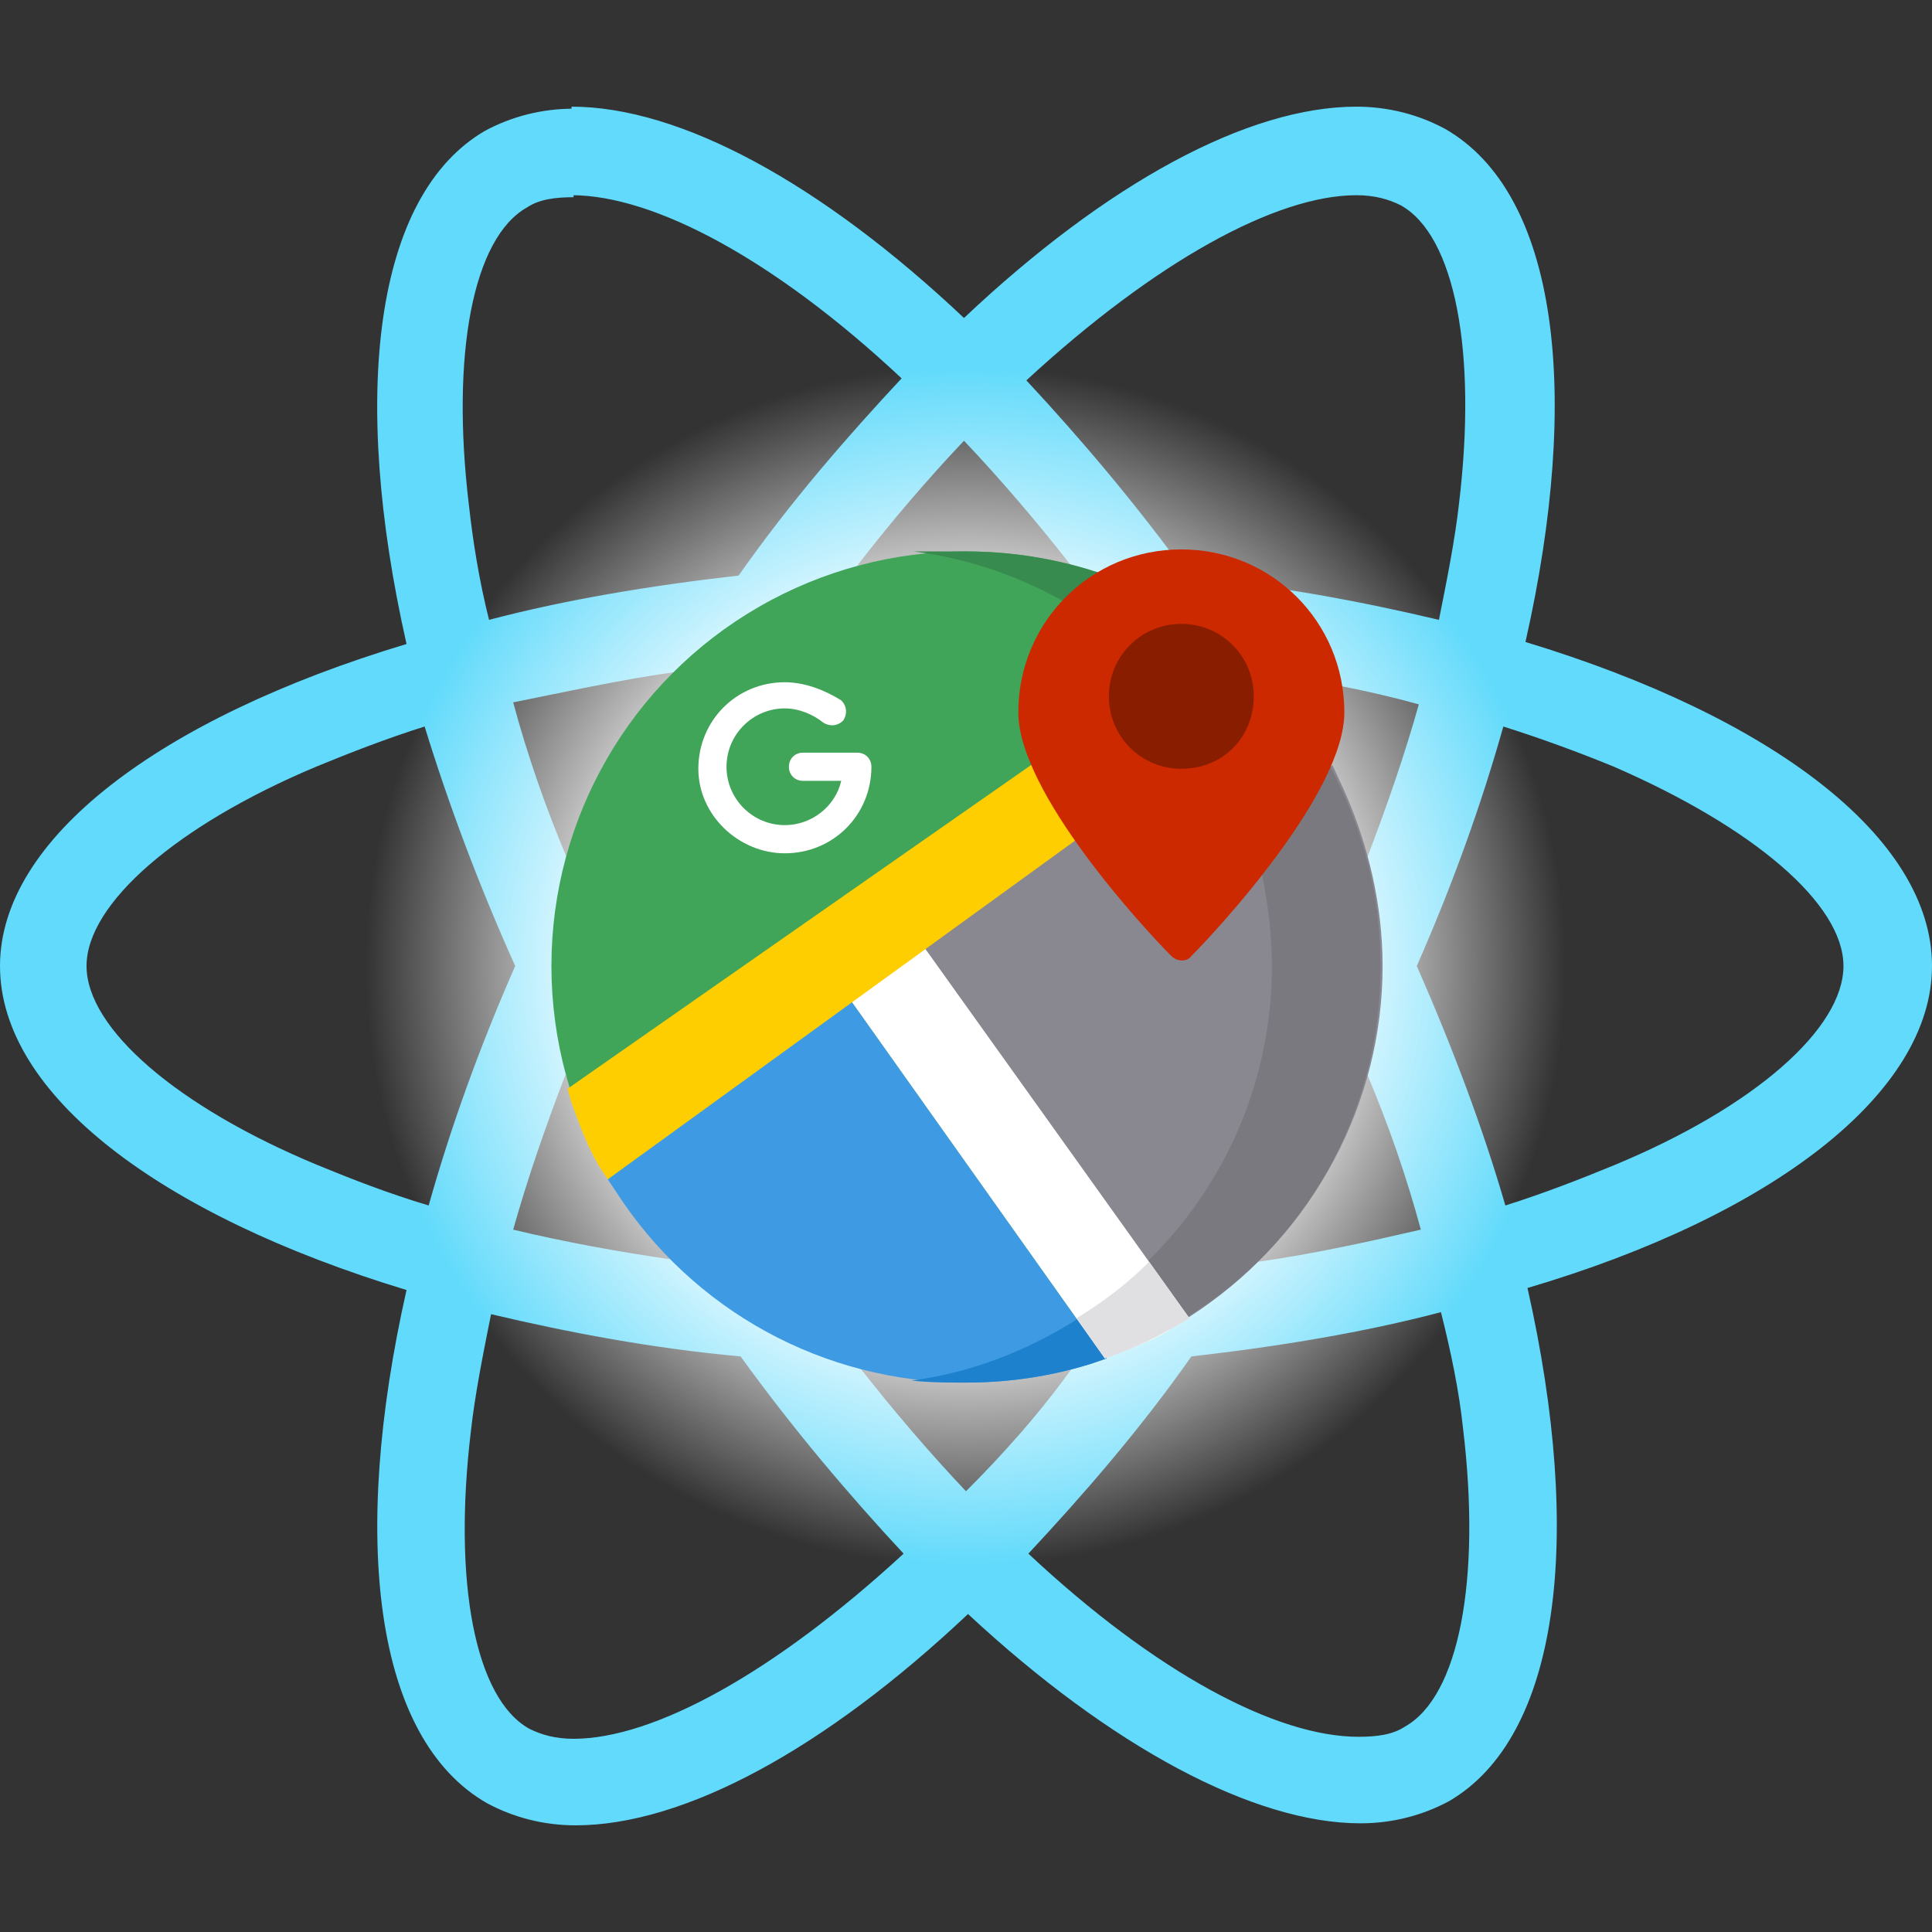 <?xml version="1.0" encoding="utf-8"?>
<!-- Generator: Adobe Illustrator 22.1.0, SVG Export Plug-In . SVG Version: 6.00 Build 0)  -->
<svg version="1.1" id="Layer_2_1_" xmlns="http://www.w3.org/2000/svg" xmlns:xlink="http://www.w3.org/1999/xlink" x="0px" y="0px"
	 viewBox="0 0 96 96" style="enable-background:new 0 0 96 96;" xml:space="preserve">
<rect x="0" y="0" width="96" height="96" fill="#333333" stroke="none"/>
<style type="text/css">
	.st0{fill:#61DAFB;}
	.st1{fill:url(#SVGID_1_);}
	.st2{fill:#40A459;}
	.st3{fill:#378B4E;}
	.st4{fill:#898790;}
	.st5{fill:#7A797F;}
	.st6{fill:#3D9AE3;}
	.st7{fill:#1D81CE;}
	.st8{fill:#FFFFFF;}
	.st9{fill:#E0E0E3;}
	.st10{fill:#FFCE00;}
	.st11{fill:#CD2900;}
	.st12{fill:#891D00;}
</style>
<g>
	<g>
		<path class="st0" d="M96,48c0-6.4-8-12.4-20.2-16.1c2.8-12.4,1.6-22.3-4-25.5c-1.3-0.7-2.8-1.1-4.4-1.1v4.4c0.9,0,1.6,0.2,2.2,0.5
			c2.7,1.5,3.8,7.3,2.9,14.8c-0.2,1.8-0.6,3.8-1,5.8c-3.8-0.9-8-1.7-12.4-2.1c-2.6-3.6-5.4-6.9-8.1-9.8c6.4-5.9,12.4-9.2,16.4-9.2
			V5.3l0,0c-5.4,0-12.4,3.8-19.5,10.5C40.8,9.1,33.8,5.3,28.4,5.3v4.4c4.1,0,10.1,3.2,16.4,9.1c-2.7,2.9-5.5,6.1-8.1,9.8
			c-4.4,0.5-8.6,1.2-12.4,2.2c-0.5-2-0.8-3.9-1-5.7c-0.9-7.5,0.2-13.3,2.9-14.8c0.6-0.4,1.4-0.5,2.3-0.5V5.4l0,0
			c-1.6,0-3.1,0.4-4.4,1.1c-5.5,3.2-6.7,13.1-3.9,25.5C7.9,35.7,0,41.7,0,48c0,6.4,8,12.4,20.2,16.1c-2.8,12.4-1.6,22.3,4,25.5
			c1.3,0.7,2.8,1.1,4.4,1.1c5.4,0,12.4-3.8,19.5-10.5c7.1,6.6,14.2,10.4,19.5,10.4c1.6,0,3.1-0.4,4.4-1.1c5.5-3.2,6.7-13.1,3.9-25.5
			C88.1,60.4,96,54.3,96,48z M70.5,35c-0.7,2.5-1.6,5.1-2.6,7.7c-0.8-1.6-1.6-3.1-2.6-4.7c-0.9-1.6-1.9-3.1-2.8-4.6
			C65.3,33.8,68,34.3,70.5,35z M61.6,55.8c-1.5,2.6-3.1,5.1-4.7,7.5c-2.9,0.3-5.9,0.4-8.8,0.4c-3,0-5.9-0.1-8.8-0.4
			c-1.6-2.3-3.2-4.8-4.7-7.4c-1.5-2.6-2.8-5.2-4.1-7.8c1.2-2.6,2.6-5.2,4.1-7.8c1.5-2.6,3.1-5.1,4.7-7.5c2.9-0.3,5.9-0.4,8.8-0.4
			c3,0,5.9,0.1,8.8,0.4c1.6,2.3,3.2,4.8,4.7,7.4c1.5,2.6,2.8,5.2,4.1,7.8C64.4,50.6,63,53.2,61.6,55.8z M67.9,53.3
			c1.1,2.6,2,5.2,2.7,7.8c-2.6,0.6-5.3,1.2-8.1,1.6c1-1.5,1.9-3.1,2.8-4.6C66.2,56.4,67.1,54.8,67.9,53.3z M48,74.1
			c-1.8-1.9-3.6-4-5.4-6.3c1.8,0.1,3.6,0.1,5.4,0.1c1.8,0,3.7,0,5.4-0.1C51.7,70.2,49.8,72.3,48,74.1z M33.5,62.6
			c-2.8-0.4-5.5-0.9-8-1.5c0.7-2.5,1.6-5.1,2.6-7.7c0.8,1.6,1.6,3.1,2.6,4.7C31.6,59.6,32.5,61.1,33.5,62.6z M47.9,21.9
			c1.8,1.9,3.6,4,5.4,6.3C51.6,28.1,49.8,28,48,28c-1.8,0-3.7,0-5.4,0.1C44.3,25.9,46.1,23.8,47.9,21.9z M33.5,33.4
			c-1,1.5-1.9,3.1-2.8,4.6c-0.9,1.6-1.7,3.1-2.5,4.7c-1.1-2.6-2-5.2-2.7-7.8C28,34.4,30.7,33.8,33.5,33.4z M15.8,57.9
			C8.8,55,4.3,51.1,4.3,48c0-3.1,4.5-7,11.4-9.9c1.7-0.7,3.5-1.4,5.4-2C22.3,40,23.8,44,25.6,48c-1.8,4.1-3.2,8-4.3,11.9
			C19.3,59.3,17.5,58.6,15.8,57.9z M26.3,85.9c-2.7-1.5-3.8-7.3-2.9-14.8c0.2-1.8,0.6-3.8,1-5.8c3.8,0.9,8,1.7,12.4,2.1
			c2.6,3.6,5.4,6.9,8.1,9.8c-6.4,5.9-12.4,9.2-16.4,9.2C27.6,86.4,26.9,86.2,26.3,85.9z M72.7,71c0.9,7.5-0.2,13.3-2.9,14.8
			c-0.6,0.4-1.4,0.5-2.3,0.5c-4.1,0-10.1-3.2-16.4-9.1c2.7-2.9,5.5-6.1,8.1-9.8c4.4-0.5,8.6-1.2,12.4-2.2
			C72.1,67.2,72.5,69.1,72.7,71z M80.2,57.9c-1.7,0.7-3.5,1.4-5.4,2c-1.1-3.8-2.6-7.8-4.4-11.9c1.8-4.1,3.2-8,4.3-11.9
			c1.9,0.6,3.8,1.3,5.5,2c6.9,3,11.4,6.8,11.4,9.9C91.6,51.1,87.2,55,80.2,57.9z"/>
		<path class="st0" d="M28.4,5.3L28.4,5.3L28.4,5.3z"/>
		<circle class="st0" cx="48" cy="48" r="8.9"/>
		<path class="st0" d="M67.5,5.3L67.5,5.3L67.5,5.3z"/>
	</g>
	<radialGradient id="SVGID_1_" cx="47.977" cy="48.01" r="29.823" gradientUnits="userSpaceOnUse">
		<stop  offset="0.55" style="stop-color:#FFFFFF"/>
		<stop  offset="1" style="stop-color:#FFFFFF;stop-opacity:0"/>
	</radialGradient>
	<circle class="st1" cx="48" cy="48" r="29.8"/>
	<g>
		<circle class="st2" cx="48" cy="48" r="20.6"/>
		<path class="st3" d="M48,27.4c-0.2,0-0.3,0-0.5,0c0,0-0.1,0-0.1,0c-0.1,0-0.3,0-0.4,0c0,0-0.1,0-0.1,0c-0.1,0-0.2,0-0.3,0
			c-0.1,0-0.1,0-0.2,0c-0.1,0-0.3,0-0.4,0c-0.1,0-0.1,0-0.2,0c-0.1,0-0.2,0-0.2,0c-0.1,0-0.1,0-0.2,0c10.1,1.3,18,10,18,20.5
			s-7.8,19.1-18,20.5c0.1,0,0.1,0,0.2,0c0.1,0,0.2,0,0.2,0c0.1,0,0.1,0,0.2,0c0.1,0,0.3,0,0.4,0c0.1,0,0.1,0,0.2,0
			c0.1,0,0.2,0,0.3,0c0,0,0.1,0,0.1,0c0.1,0,0.3,0,0.4,0c0,0,0.1,0,0.1,0c0.2,0,0.3,0,0.5,0c11.4,0,20.6-9.2,20.6-20.6
			S59.4,27.4,48,27.4z"/>
		<path class="st4" d="M45.3,46.2l8.6-4.9c0,0,9.4,2,11.6-2l0.7-1.3l0.6,1.3C68,42,68.7,45,68.7,48c0,6.8-3.4,13.2-9.1,17.1L59,65.5
			L45.3,46.2z"/>
		<path class="st5" d="M68.6,48c0-3.6-0.9-6.9-2.5-9.9l-0.6,1.2c-0.8,1.4-1.8,2.8-2.8,4.1c0.3,1.5,0.5,3,0.5,4.6
			c0,5.8-2.4,11-6.2,14.7l1.9,2.8C64.8,61.9,68.6,55.4,68.6,48z"/>
		<path class="st6" d="M48,68.7c-7.1,0-13.6-3.6-17.4-9.5l-0.4-0.6l11.5-9.7l13.2,18.6l-0.8,0.3C52.1,68.4,50.1,68.7,48,68.7z"/>
		<path class="st7" d="M55,67.5l-1.4-2c-2.5,1.6-5.3,2.7-8.3,3.1c0.9,0.1,1.8,0.1,2.7,0.1C50.4,68.7,52.8,68.3,55,67.5z"/>
		<path class="st8" d="M41.7,48.9l3.6-2.7l13.8,19.3l-0.7,0.4c-0.9,0.6-1.9,1-3,1.4l-0.5,0.2L41.7,48.9z"/>
		<path class="st9" d="M54.9,67.5c1.5-0.5,2.9-1.2,4.2-2l-2-2.8c-1.1,1.1-2.3,2-3.6,2.8L54.9,67.5z"/>
		<path class="st10" d="M29.8,58c-0.6-1-1-2.1-1.4-3.2l-0.2-0.7l24.2-16.9l3.6,2.7L30.2,58.6L29.8,58z"/>
		<path class="st11" d="M58.2,47.5c-1.3-1.3-7.6-8.1-7.6-12.1c0-4.5,3.6-8.1,8.1-8.1s8.1,3.6,8.1,8.1c0,4-6.3,10.8-7.6,12.1l0,0
			C59,47.8,58.5,47.8,58.2,47.5L58.2,47.5z"/>
		<path class="st12" d="M58.7,38.2c-2,0-3.6-1.6-3.6-3.6s1.6-3.6,3.6-3.6c2,0,3.6,1.6,3.6,3.6S60.8,38.2,58.7,38.2z"/>
		<path class="st8" d="M39,42.4c2.4,0,4.3-1.9,4.3-4.3c0-0.4-0.3-0.7-0.7-0.7h-2.7c-0.4,0-0.7,0.3-0.7,0.7c0,0.4,0.3,0.7,0.7,0.7
			h1.9c-0.3,1.3-1.5,2.2-2.8,2.2c-1.6,0-2.9-1.3-2.9-2.9s1.3-2.9,2.9-2.9c0.7,0,1.4,0.3,1.9,0.7c0.3,0.2,0.7,0.2,1-0.1
			c0.2-0.3,0.2-0.7-0.1-1C41,34.3,40,33.9,39,33.9c-2.4,0-4.3,1.9-4.3,4.3C34.7,40.5,36.7,42.4,39,42.4z"/>
	</g>
</g>
</svg>
